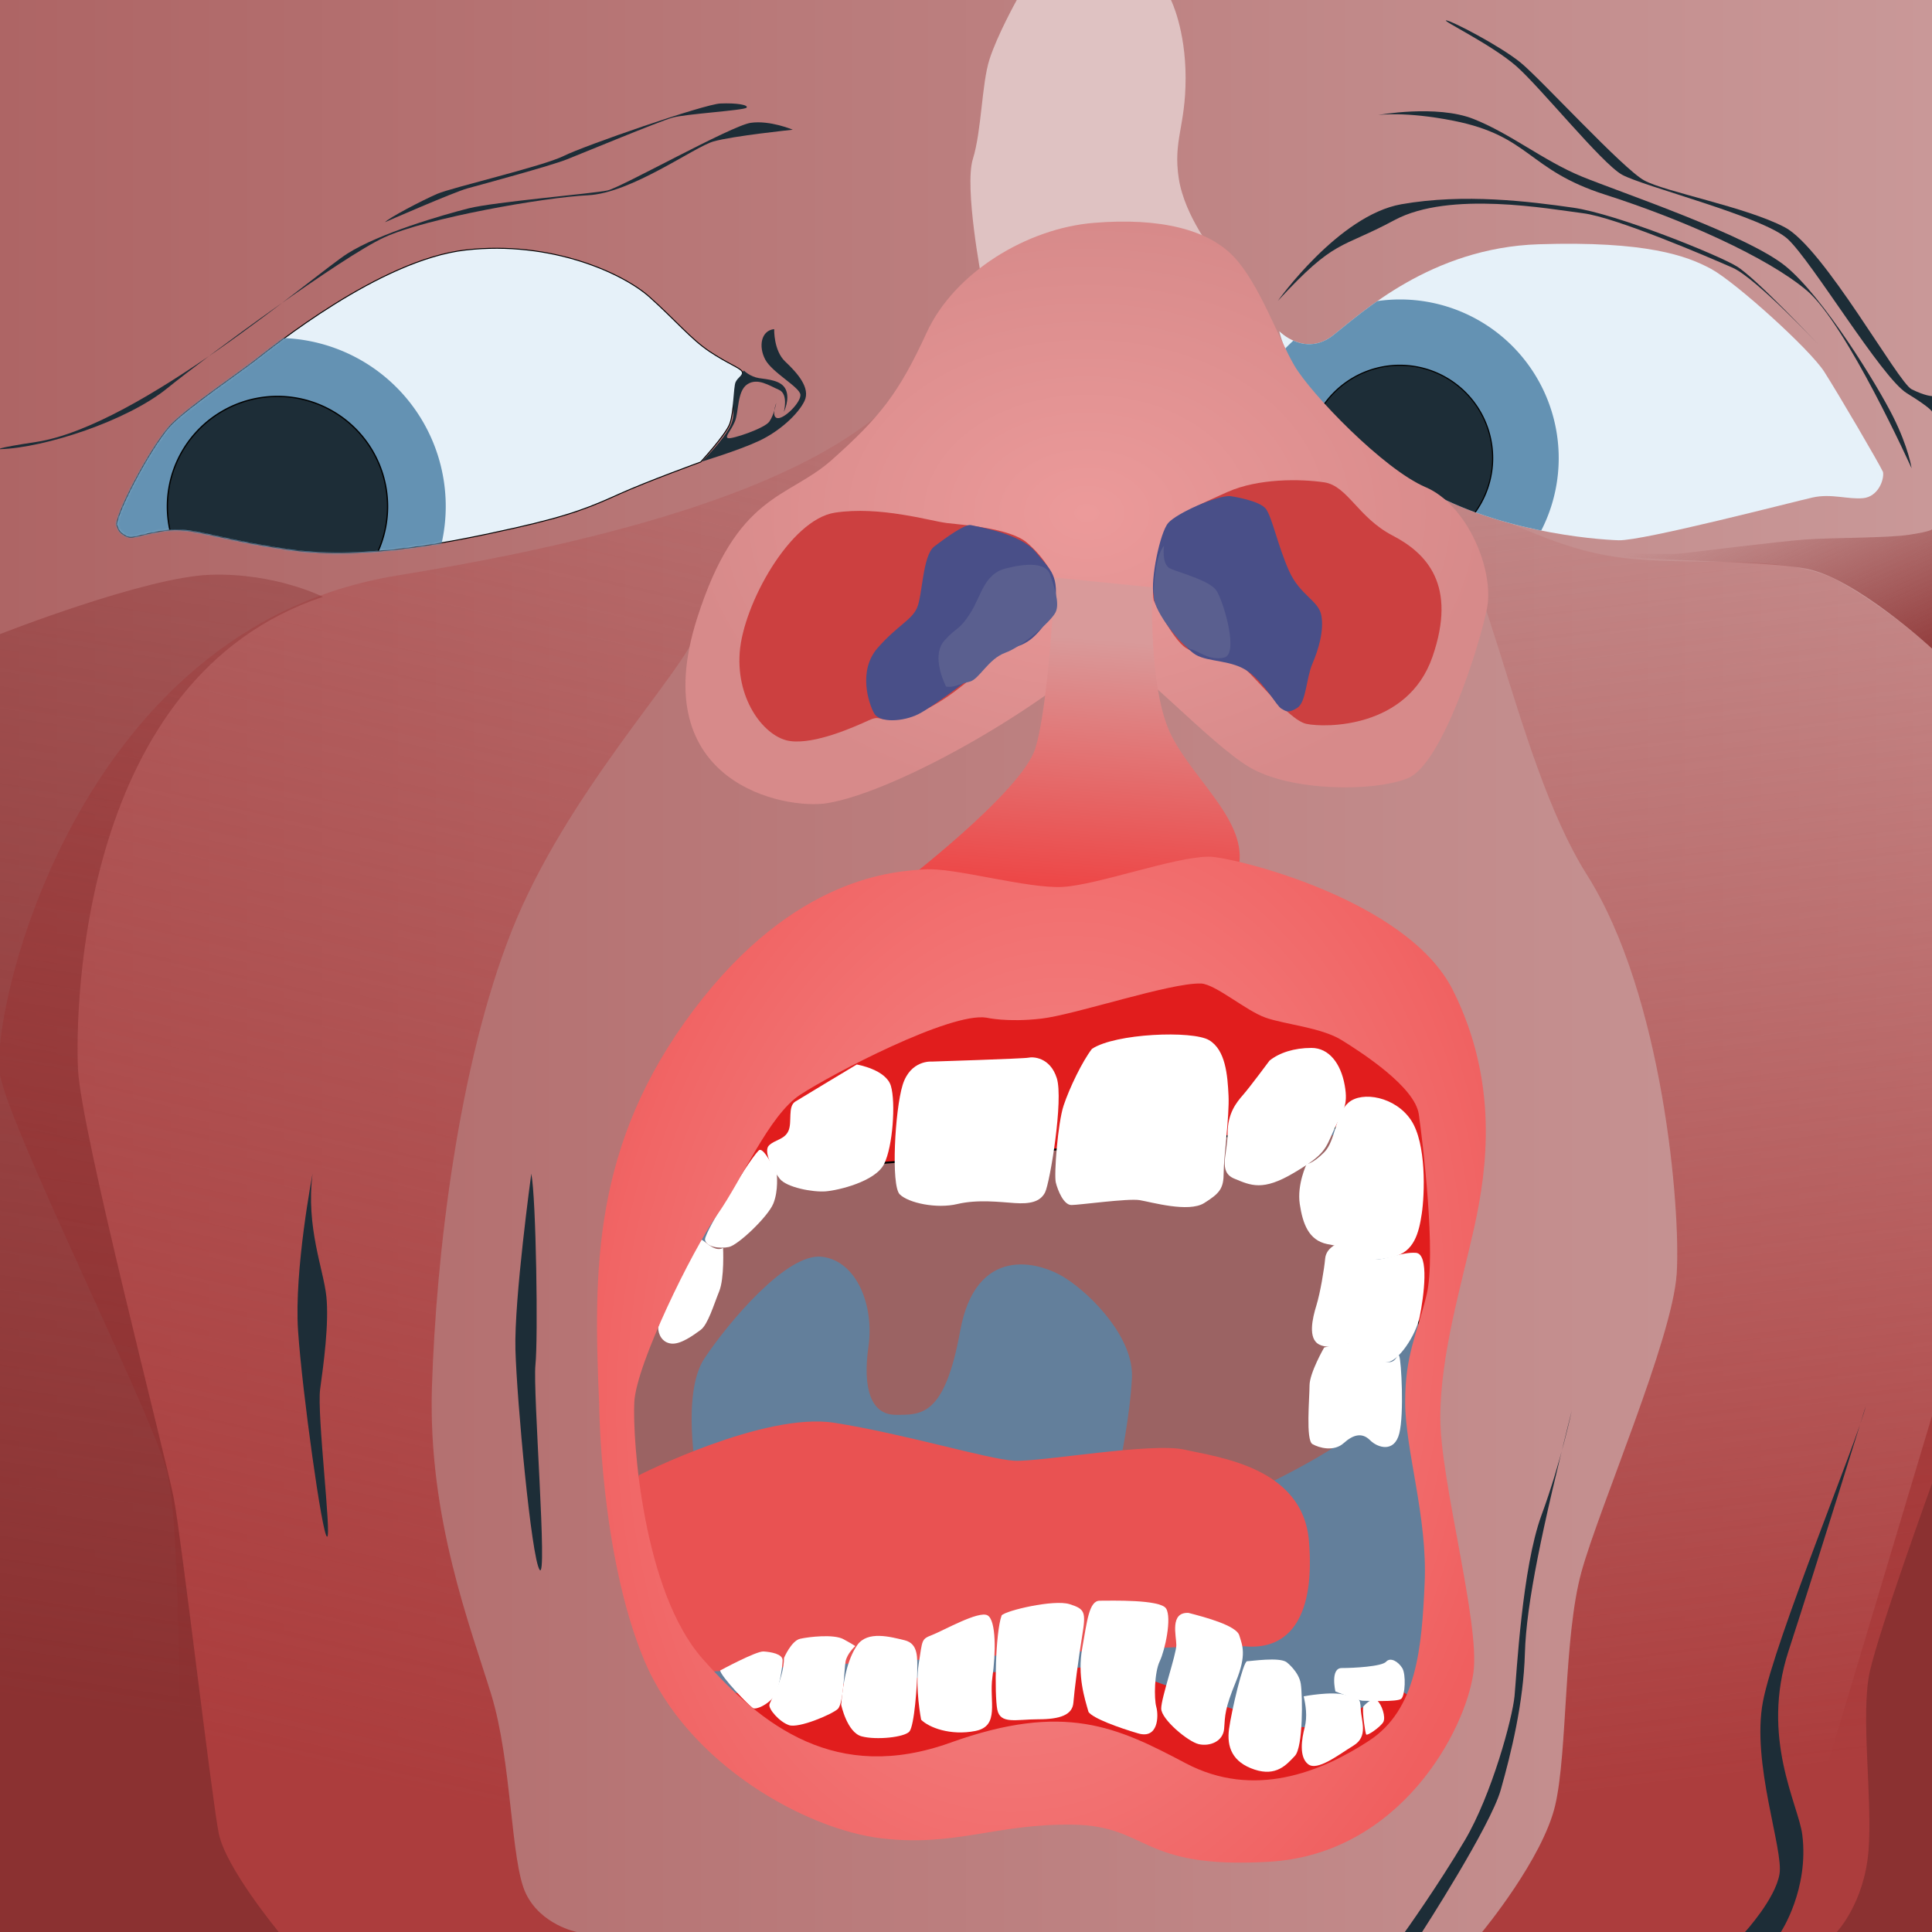 <?xml version="1.0" encoding="UTF-8" standalone="no"?>
<!-- Created with Inkscape (http://www.inkscape.org/) -->

<svg
   xmlns:dc="http://purl.org/dc/elements/1.1/"
   xmlns:cc="http://creativecommons.org/ns#"
   xmlns:rdf="http://www.w3.org/1999/02/22-rdf-syntax-ns#"
   xmlns:svg="http://www.w3.org/2000/svg"
   xmlns="http://www.w3.org/2000/svg"
   xmlns:xlink="http://www.w3.org/1999/xlink"
   xmlns:sodipodi="http://sodipodi.sourceforge.net/DTD/sodipodi-0.dtd"
   xmlns:inkscape="http://www.inkscape.org/namespaces/inkscape"
   width="1000"
   height="1000"
   id="svg2"
   version="1.1"
   inkscape:version="0.48.2 r9819"
   sodipodi:docname="king-crimson.svg"
   inkscape:export-filename="/Users/agarone/Desktop/MWM Art/king-crimson/king-crimson.png"
   inkscape:export-xdpi="90"
   inkscape:export-ydpi="90">
  <rect width="100%" height="100%" fill="#333333" stroke="none"/>
  <defs
     id="defs4">
    <linearGradient
       id="linearGradient4191">
      <stop
         style="stop-color:#f59191;stop-opacity:1;"
         offset="0"
         id="stop4193" />
      <stop
         style="stop-color:#f05f5f;stop-opacity:1;"
         offset="1"
         id="stop4195" />
    </linearGradient>
    <linearGradient
       inkscape:collect="always"
       id="linearGradient4183">
      <stop
         style="stop-color:#8b3131;stop-opacity:1;"
         offset="0"
         id="stop4185" />
      <stop
         style="stop-color:#8b3131;stop-opacity:0;"
         offset="1"
         id="stop4187" />
    </linearGradient>
    <linearGradient
       inkscape:collect="always"
       id="linearGradient4175">
      <stop
         style="stop-color:#8b3131;stop-opacity:1;"
         offset="0"
         id="stop4177" />
      <stop
         style="stop-color:#8b3131;stop-opacity:0;"
         offset="1"
         id="stop4179" />
    </linearGradient>
    <linearGradient
       inkscape:collect="always"
       id="linearGradient4167">
      <stop
         style="stop-color:#ac3d3d;stop-opacity:1;"
         offset="0"
         id="stop4169" />
      <stop
         style="stop-color:#ac3d3d;stop-opacity:0;"
         offset="1"
         id="stop4171" />
    </linearGradient>
    <linearGradient
       inkscape:collect="always"
       id="linearGradient4159">
      <stop
         style="stop-color:#ac3d3d;stop-opacity:1;"
         offset="0"
         id="stop4161" />
      <stop
         style="stop-color:#ac3d3d;stop-opacity:0;"
         offset="1"
         id="stop4163" />
    </linearGradient>
    <linearGradient
       id="linearGradient4107">
      <stop
         style="stop-color:#ec9a9a;stop-opacity:1;"
         offset="0"
         id="stop4109" />
      <stop
         style="stop-color:#d78a8a;stop-opacity:1;"
         offset="1"
         id="stop4111" />
    </linearGradient>
    <linearGradient
       id="linearGradient4095">
      <stop
         style="stop-color:#ae6565;stop-opacity:1;"
         offset="0"
         id="stop4097" />
      <stop
         style="stop-color:#c99898;stop-opacity:1;"
         offset="1"
         id="stop4099" />
    </linearGradient>
    <linearGradient
       id="linearGradient4087">
      <stop
         style="stop-color:#ee4444;stop-opacity:1;"
         offset="0"
         id="stop4089" />
      <stop
         style="stop-color:#d99a9a;stop-opacity:1;"
         offset="1"
         id="stop4091" />
    </linearGradient>
    <clipPath
       clipPathUnits="userSpaceOnUse"
       id="clipPath3957">
      <path
         sodipodi:nodetypes="csssscssssc"
         inkscape:connector-curvature="0"
         id="path3959"
         d="m 1146.538,244.35 c 1.221,6.714 -4.272,21.973 -17.701,23.194 -13.428,1.221 -28.077,-4.273 -44.556,-0.61 -16.48,3.662 -150.149,38.453 -171.511,37.842 -21.363,-0.61 -112.306,-7.935 -178.225,-49.439 -65.919,-41.505 -112.917,-96.437 -122.072,-135.5 0,0 22.583,23.194 47.608,3.662 25.025,-19.532 86.671,-77.516 181.888,-80.568 95.216,-3.052 131.228,10.254 152.59,21.851 21.363,11.597 87.282,70.924 100.099,91.066 12.818,20.142 48.218,80.568 51.881,88.502 z"
         style="fill:#e6f1f9;fill-opacity:1;stroke:#000000;stroke-width:1.709px;stroke-linecap:butt;stroke-linejoin:miter;stroke-opacity:1;display:inline" />
    </clipPath>
    <clipPath
       clipPathUnits="userSpaceOnUse"
       id="clipPath3964">
      <path
         sodipodi:nodetypes="csssscssssc"
         inkscape:connector-curvature="0"
         id="path3966"
         d="m 969.286,239.286 c 0.714,3.929 -2.5,12.857 -10.357,13.571 -7.857,0.714 -16.429,-2.5 -26.071,-0.357 C 923.214,254.643 845,275 832.5,274.643 820,274.286 766.786,270 728.214,245.714 c -38.571,-24.286 -66.071,-56.429 -71.429,-79.286 0,0 13.214,13.571 27.857,2.143 14.643,-11.429 50.714,-45.357 106.429,-47.143 55.714,-1.786 76.786,6 89.286,12.786 12.5,6.786 51.071,41.5 58.571,53.286 7.5,11.786 28.214,47.143 30.357,51.786 z"
         style="fill:#e6f1f9;fill-opacity:1;stroke:#000000;stroke-width:1px;stroke-linecap:butt;stroke-linejoin:miter;stroke-opacity:1;display:inline" />
    </clipPath>
    <clipPath
       clipPathUnits="userSpaceOnUse"
       id="clipPath3972">
      <path
         style="fill:#e6f1f9;fill-opacity:1;stroke:#000000;stroke-width:1.53px;stroke-linecap:butt;stroke-linejoin:miter;stroke-opacity:1;display:inline"
         d="m 11.806,270.387 c 1.093,-12.021 29.506,-65.568 44.259,-79.775 14.753,-14.206 50.269,-38.248 64.475,-49.176 14.206,-10.928 99.445,-80.321 167.199,-87.971 67.754,-7.65 124.58,18.578 145.343,37.155 20.763,18.578 32.784,33.331 47.537,43.166 14.753,9.835 24.588,13.114 25.681,15.846 1.093,2.732 -3.278,4.371 -4.918,8.196 -1.639,3.825 -1.639,24.042 -4.918,32.784 -3.278,8.742 -22.949,30.052 -22.949,30.052 0,0 -42.073,15.299 -63.929,25.134 -21.856,9.835 -37.702,16.938 -84.146,27.32 -46.444,10.382 -116.93,25.134 -175.941,16.938 -59.011,-8.196 -78.135,-18.578 -99.992,-15.299 -21.856,3.278 -25.681,7.103 -30.599,4.371 -4.918,-2.732 -5.464,-3.825 -7.103,-8.742 z"
         id="path3974"
         inkscape:connector-curvature="0" />
    </clipPath>
    <mask
       maskUnits="userSpaceOnUse"
       id="mask3983">
      <path
         style="fill:#e6f1f9;fill-opacity:1;stroke:#000000;stroke-width:1px;stroke-linecap:butt;stroke-linejoin:miter;stroke-opacity:1;display:inline"
         d="M 55.714,265.429 C 56.429,257.571 75,222.571 84.643,213.286 94.286,204 117.5,188.286 126.786,181.143 c 9.286,-7.143 65,-52.5 109.286,-57.5 44.286,-5 81.429,12.143 95,24.286 13.571,12.143 21.429,21.786 31.071,28.214 9.643,6.429 16.071,8.571 16.786,10.357 0.714,1.786 -2.143,2.857 -3.214,5.357 -1.071,2.5 -1.071,15.714 -3.214,21.429 -2.143,5.714 -15,19.643 -15,19.643 0,0 -27.5,10 -41.786,16.429 -14.286,6.429 -24.643,11.071 -55,17.857 -30.357,6.786 -76.429,16.429 -115,11.071 -38.571,-5.357 -51.071,-12.143 -65.357,-10 -14.286,2.143 -16.786,4.643 -20,2.857 -3.214,-1.786 -3.571,-2.5 -4.643,-5.714 z"
         id="path3985"
         inkscape:connector-curvature="0" />
    </mask>
    <linearGradient
       inkscape:collect="always"
       xlink:href="#linearGradient4087"
       id="linearGradient4093"
       x1="557.099"
       y1="463.024"
       x2="566.937"
       y2="330.694"
       gradientUnits="userSpaceOnUse" />
    <linearGradient
       inkscape:collect="always"
       xlink:href="#linearGradient4095"
       id="linearGradient4101"
       x1="0"
       y1="500"
       x2="1000"
       y2="500"
       gradientUnits="userSpaceOnUse" />
    <radialGradient
       inkscape:collect="always"
       xlink:href="#linearGradient4107"
       id="radialGradient4113"
       cx="562.544"
       cy="265.457"
       fx="562.544"
       fy="265.457"
       r="207.761"
       gradientTransform="matrix(1,0,0,0.726,0,72.823)"
       gradientUnits="userSpaceOnUse" />
    <linearGradient
       inkscape:collect="always"
       xlink:href="#linearGradient4159"
       id="linearGradient4165"
       x1="169.517"
       y1="916.786"
       x2="360.854"
       y2="72.5"
       gradientUnits="userSpaceOnUse" />
    <linearGradient
       inkscape:collect="always"
       xlink:href="#linearGradient4167"
       id="linearGradient4173"
       x1="884.286"
       y1="920.357"
       x2="797.143"
       y2="191.786"
       gradientUnits="userSpaceOnUse" />
    <linearGradient
       inkscape:collect="always"
       xlink:href="#linearGradient4175"
       id="linearGradient4181"
       x1="44.286"
       y1="884.432"
       x2="190"
       y2="-76.997"
       gradientUnits="userSpaceOnUse" />
    <linearGradient
       inkscape:collect="always"
       xlink:href="#linearGradient4183"
       id="linearGradient4189"
       x1="967.143"
       y1="367.679"
       x2="915.714"
       y2="253.393"
       gradientUnits="userSpaceOnUse" />
    <radialGradient
       inkscape:collect="always"
       xlink:href="#linearGradient4191"
       id="radialGradient4199"
       cx="539.032"
       cy="703.756"
       fx="539.032"
       fy="703.756"
       r="230.021"
       gradientTransform="matrix(1.105,0.145,-0.205,1.558,87.319,-470.737)"
       gradientUnits="userSpaceOnUse" />
  </defs>
  <sodipodi:namedview
     id="base"
     pagecolor="#ffffff"
     bordercolor="#666666"
     borderopacity="1.0"
     inkscape:pageopacity="0.0"
     inkscape:pageshadow="2"
     inkscape:zoom="7.9195959"
     inkscape:cx="-18.060239"
     inkscape:cy="780.95189"
     inkscape:document-units="px"
     inkscape:current-layer="layer3"
     showgrid="false"
     showguides="true"
     inkscape:guide-bbox="true"
     inkscape:window-width="1917"
     inkscape:window-height="1150"
     inkscape:window-x="0"
     inkscape:window-y="0"
     inkscape:window-maximized="0">
    <sodipodi:guide
       orientation="0,1"
       position="0,0"
       id="guide3837" />
    <sodipodi:guide
       orientation="1,0"
       position="0,0"
       id="guide3839" />
    <sodipodi:guide
       orientation="0,1"
       position="0,1000"
       id="guide3841" />
    <sodipodi:guide
       orientation="1,0"
       position="1000,1000"
       id="guide3843" />
  </sodipodi:namedview>
  <g
     inkscape:groupmode="layer"
     id="layer10"
     inkscape:label="Face"
     style="display:inline">
    <rect
       style="fill:url(#linearGradient4101);fill-opacity:1;stroke:none"
       id="rect3988"
       width="1000"
       height="1000"
       x="0"
       y="0" />
    <path
       style="display:inline;fill:#8b3131;stroke:none;stroke-width:1px;stroke-linecap:butt;stroke-linejoin:miter;stroke-opacity:1;fill-opacity:1"
       d="M 1000,732.857 920,1000 l 80,0 z"
       id="path4115"
       inkscape:connector-curvature="0" />
  </g>
  <g
     inkscape:groupmode="layer"
     id="layer16"
     inkscape:label="Mouth"
     style="display:inline">
    <path
       style="fill:#637f9b;fill-opacity:1;stroke:none;stroke-width:1px;stroke-linecap:butt;stroke-linejoin:miter;stroke-opacity:1"
       d="m 368.706,553.513 379.817,21.213 -9.091,173.746 5.051,136.371 -80.812,51.518 -313.147,-57.579 -33.335,-150.513 z"
       id="path4064"
       inkscape:connector-curvature="0" />
  </g>
  <g
     inkscape:groupmode="layer"
     id="layer17"
     inkscape:label="Epiglottis">
    <path
       style="fill:#9b6363;stroke:none;stroke-width:1px;stroke-linecap:butt;stroke-linejoin:miter;stroke-opacity:1;fill-opacity:1"
       d="m 360.624,763.624 c 0,0 -8.081,-42.426 4.041,-60.609 12.122,-18.183 42.426,-54.548 60.609,-52.528 18.183,2.02 27.274,25.254 24.244,46.467 -3.03,21.213 1.01,35.355 14.142,35.355 13.132,0 25.254,1.01 33.335,-43.437 8.081,-44.447 40.406,-36.365 54.548,-27.274 14.142,9.091 35.355,31.315 34.345,51.518 -1.01,20.203 -6.246,44.74 -6.246,44.74 L 655,768.571 c 0,0 52.857,-25 55,-37.857 2.143,-12.857 -8.571,-142.857 -8.571,-142.857 l -278.214,-5.714 -100.357,105 1.429,86.429 z"
       id="path4067"
       inkscape:connector-curvature="0" />
  </g>
  <g
     inkscape:groupmode="layer"
     id="layer14"
     inkscape:label="Tongue">
    <path
       style="fill:#e95252;stroke:none;stroke-width:1px;stroke-linecap:butt;stroke-linejoin:miter;stroke-opacity:1;fill-opacity:1"
       d="m 330.714,763.571 c 0,0 64.643,-32.857 101.071,-27.143 36.429,5.714 79.643,18.929 93.214,19.643 13.571,0.714 71.071,-9.643 88.214,-5.714 17.143,3.929 61.071,8.929 64.286,47.143 3.214,38.214 -9.286,56.786 -33.214,54.643 C 620.357,850 365.357,865.357 365.357,865.357 c 0,0 -44.286,-54.286 -34.643,-101.786 z"
       id="path4056"
       inkscape:connector-curvature="0" />
  </g>
  <g
     inkscape:groupmode="layer"
     id="layer15"
     inkscape:label="Gums">
    <path
       style="fill:#e11d1d;stroke:none;stroke-width:1px;stroke-linecap:butt;stroke-linejoin:miter;stroke-opacity:1;fill-opacity:1"
       d="m 375.777,876.761 c 0,0 185.868,-17.173 202.031,-13.132 16.162,4.041 83.843,32.325 100.005,30.305 16.162,-2.02 45.457,-20.203 45.457,-20.203 l 12.122,8.081 -53.538,49.497 -263.65,-7.071 z"
       id="path4059"
       inkscape:connector-curvature="0" />
    <path
       style="fill:#e11d1d;stroke:#000000;stroke-width:1px;stroke-linecap:butt;stroke-linejoin:miter;stroke-opacity:1;fill-opacity:1"
       d="M 738.422,697.964 703.066,582.807 l -338.401,26.264 79.802,-110.107 277.792,-3.03 34.345,118.188 z"
       id="path4061"
       inkscape:connector-curvature="0" />
  </g>
  <g
     inkscape:groupmode="layer"
     id="layer13"
     inkscape:label="Teeth">
    <path
       style="fill:#ffffff;stroke:none;stroke-width:1px;stroke-linecap:butt;stroke-linejoin:miter;stroke-opacity:1;fill-opacity:1"
       d="m 482.348,549.472 c 0,0 -11.112,-1.01 -15.152,12.122 -4.041,13.132 -6.061,52.023 -1.515,56.569 4.546,4.546 19.193,7.576 29.799,5.051 10.607,-2.525 22.223,-1.01 29.799,-0.505 7.576,0.505 13.132,-0.505 15.657,-5.556 2.525,-5.051 9.596,-47.982 6.061,-59.094 -3.536,-11.112 -12.627,-11.112 -14.647,-10.607 -2.02,0.505 -50.003,2.02 -50.003,2.02 z"
       id="path4015"
       inkscape:connector-curvature="0" />
    <path
       style="fill:#ffffff;stroke:none;stroke-width:1px;stroke-linecap:butt;stroke-linejoin:miter;stroke-opacity:1;fill-opacity:1"
       d="m 565.18,542.906 c -5.051,6.566 -11.617,20.203 -14.647,29.294 -3.03,9.091 -5.051,35.86 -4.041,39.901 1.01,4.041 4.041,11.617 8.081,11.617 4.041,0 29.294,-3.536 35.355,-2.525 6.061,1.01 25.254,6.566 33.335,1.515 8.081,-5.051 10.102,-7.576 10.102,-15.657 0,-8.081 3.03,-29.294 2.525,-39.901 -0.505,-10.607 -1.515,-23.739 -10.102,-28.789 -8.586,-5.051 -48.487,-3.536 -60.609,4.546 z"
       id="path4017"
       inkscape:connector-curvature="0" />
    <path
       style="fill:#ffffff;stroke:none;stroke-width:1px;stroke-linecap:butt;stroke-linejoin:miter;stroke-opacity:1;fill-opacity:1"
       d="m 657.104,548.967 c 0,0 -10.102,13.637 -13.637,17.678 -3.536,4.041 -8.081,9.596 -8.081,20.203 0,10.607 -5.051,19.698 3.536,23.234 8.586,3.536 14.647,6.566 30.81,-3.03 16.162,-9.596 16.162,-12.122 20.708,-22.223 4.546,-10.102 7.576,-12.122 5.556,-23.233 -2.02,-11.112 -8.081,-19.193 -17.173,-19.193 -9.091,0 -16.668,2.525 -21.718,6.566 z"
       id="path4019"
       inkscape:connector-curvature="0" />
    <path
       style="fill:#ffffff;stroke:none;stroke-width:1px;stroke-linecap:butt;stroke-linejoin:miter;stroke-opacity:1;fill-opacity:1"
       d="m 676.297,602.505 c 0,0 -5.051,10.607 -3.536,20.708 1.515,10.102 4.546,18.688 14.142,20.708 9.596,2.02 8.586,0.505 13.637,4.546 5.051,4.041 10.102,4.546 20.708,2.02 10.607,-2.525 13.132,-12.122 14.647,-22.223 1.515,-10.102 2.525,-36.365 -5.556,-48.487 -8.081,-12.122 -25.254,-15.152 -32.325,-9.091 -7.071,6.061 -6.566,19.698 -12.627,25.759 -6.061,6.061 -9.091,6.061 -9.091,6.061 z"
       id="path4021"
       inkscape:connector-curvature="0" />
    <path
       style="fill:#ffffff;stroke:none;stroke-width:1px;stroke-linecap:butt;stroke-linejoin:miter;stroke-opacity:1;fill-opacity:1"
       d="m 691.954,643.921 c 0,0 -5.556,2.02 -6.061,7.576 -0.505,5.556 -2.525,17.678 -4.546,24.244 -2.02,6.566 -4.546,17.173 1.515,20.203 6.061,3.03 12.627,-1.515 20.203,-0.505 7.576,1.01 9.596,10.102 15.152,9.596 5.556,-0.505 14.647,-13.637 16.668,-23.739 2.02,-10.102 5.051,-32.325 -2.02,-32.83 -7.071,-0.505 -15.657,3.536 -21.213,3.536 -5.556,0 -14.647,-8.586 -19.698,-8.081 z"
       id="path4023"
       inkscape:connector-curvature="0" />
    <path
       style="fill:#ffffff;stroke:none;stroke-width:1px;stroke-linecap:butt;stroke-linejoin:miter;stroke-opacity:1;fill-opacity:1"
       d="m 685.389,697.459 c 0,0 -7.576,13.132 -7.576,19.698 0,6.566 -2.02,28.284 1.515,30.305 3.536,2.02 11.112,4.041 16.162,-0.505 5.051,-4.546 9.596,-5.556 13.637,-1.515 4.041,4.041 12.627,6.566 15.152,-3.536 2.525,-10.102 1.01,-37.376 0,-39.901 -1.01,-2.525 -1.01,3.536 -6.061,3.03 -5.051,-0.505 -3.536,-8.081 -12.122,-9.596 -8.586,-1.515 -20.708,2.02 -20.708,2.02 z"
       id="path4025"
       inkscape:connector-curvature="0" />
    <path
       style="fill:#ffffff;stroke:none;stroke-width:1px;stroke-linecap:butt;stroke-linejoin:miter;stroke-opacity:1;fill-opacity:1"
       d="m 443.457,550.987 c 0,0 15.152,2.525 17.678,11.112 2.525,8.586 1.01,31.315 -3.536,40.406 -4.546,9.091 -23.739,13.637 -30.305,14.142 -6.566,0.505 -20.203,-2.02 -23.739,-6.566 -3.536,-4.546 -8.586,-14.142 -5.556,-17.173 3.03,-3.03 8.081,-3.03 10.102,-7.576 2.02,-4.546 -0.505,-12.627 3.536,-15.152 4.041,-2.525 31.82,-19.193 31.82,-19.193 z"
       id="path4027"
       inkscape:connector-curvature="0" />
    <path
       style="fill:#ffffff;stroke:none;stroke-width:1px;stroke-linecap:butt;stroke-linejoin:miter;stroke-opacity:1;fill-opacity:1"
       d="m 402.041,607.556 c 0,0 1.01,8.586 -1.768,15.405 -2.778,6.819 -18.183,21.466 -22.981,22.476 -4.798,1.01 -11.869,0 -12.374,-3.788 -0.505,-3.788 25.759,-45.962 28.284,-46.467 2.525,-0.505 7.071,9.091 8.839,12.374 z"
       id="path4029"
       inkscape:connector-curvature="0" />
    <path
       style="fill:#ffffff;stroke:none;stroke-width:1px;stroke-linecap:butt;stroke-linejoin:miter;stroke-opacity:1;fill-opacity:1"
       d="m 374.262,645.942 c 0,0 0.758,15.657 -2.02,22.476 -2.778,6.819 -5.808,17.173 -9.596,19.951 -3.788,2.778 -10.354,7.576 -15.152,7.071 -4.798,-0.505 -6.819,-4.798 -6.819,-8.334 0,-3.536 20.708,-45.457 22.223,-45.457 1.515,0 6.819,6.819 11.364,4.293 z"
       id="path4031"
       inkscape:connector-curvature="0" />
    <path
       style="fill:#ffffff;stroke:none;stroke-width:1px;stroke-linecap:butt;stroke-linejoin:miter;stroke-opacity:1;fill-opacity:1"
       d="m 372.746,864.64 c 0,0 18.688,-10.102 22.476,-9.849 3.788,0.253 9.849,1.263 9.849,4.546 0,3.283 -1.768,15.405 -4.798,19.193 -3.03,3.788 -8.839,6.566 -10.607,5.556 -1.768,-1.01 -16.415,-16.162 -16.92,-19.445 z"
       id="path4033"
       inkscape:connector-curvature="0" />
    <path
       style="fill:#ffffff;stroke:none;stroke-width:1px;stroke-linecap:butt;stroke-linejoin:miter;stroke-opacity:1;fill-opacity:1"
       d="m 405.829,858.074 c 0,0 3.788,-8.839 8.334,-9.849 4.546,-1.01 17.425,-2.525 22.476,0.253 5.051,2.778 6.061,3.536 6.061,3.536 0,0 -4.293,3.788 -5.051,8.081 -0.758,4.293 -1.01,21.718 -4.041,24.496 -3.03,2.778 -20.203,10.102 -25.254,8.334 -5.051,-1.768 -10.607,-8.334 -10.102,-10.607 0.505,-2.273 7.324,-12.627 7.576,-24.244 z"
       id="path4035"
       inkscape:connector-curvature="0" />
    <path
       style="fill:#ffffff;stroke:none;stroke-width:1px;stroke-linecap:butt;stroke-linejoin:miter;stroke-opacity:1;fill-opacity:1"
       d="m 435.376,882.317 c 0,0 3.03,14.395 10.607,16.415 7.576,2.02 22.223,0.505 24.749,-2.525 2.525,-3.03 4.041,-24.244 4.041,-31.062 0,-6.819 0.758,-14.395 -6.566,-16.162 -7.324,-1.768 -19.193,-5.051 -24.496,2.525 -5.303,7.576 -7.324,19.193 -8.334,30.81 z"
       id="path4037"
       inkscape:connector-curvature="0" />
    <path
       style="fill:#ffffff;stroke:none;stroke-width:1px;stroke-linecap:butt;stroke-linejoin:miter;stroke-opacity:1;fill-opacity:1"
       d="m 476.792,890.146 c 0,0 -3.283,-16.415 -1.263,-29.042 2.02,-12.627 1.263,-12.627 7.071,-14.9 5.808,-2.273 23.991,-12.627 28.537,-10.102 4.546,2.525 4.293,19.698 2.525,32.072 -1.768,12.374 4.041,25.254 -8.839,27.779 -12.879,2.525 -23.991,-1.768 -28.032,-5.808 z"
       id="path4039"
       inkscape:connector-curvature="0" />
    <path
       style="fill:#ffffff;stroke:none;stroke-width:1px;stroke-linecap:butt;stroke-linejoin:miter;stroke-opacity:1;fill-opacity:1"
       d="m 518.461,836.103 c 2.273,-2.525 27.022,-8.334 35.103,-5.808 8.081,2.525 8.586,4.041 6.566,16.415 -2.02,12.374 -4.041,28.284 -4.546,34.598 -0.505,6.313 -6.819,8.586 -18.183,8.586 -11.364,0 -19.698,2.778 -21.213,-5.051 -1.515,-7.829 -1.01,-39.901 2.273,-48.74 z"
       id="path4041"
       inkscape:connector-curvature="0" />
    <path
       style="fill:#ffffff;stroke:none;stroke-width:1px;stroke-linecap:butt;stroke-linejoin:miter;stroke-opacity:1;fill-opacity:1"
       d="m 563.413,886.105 c -2.02,-7.071 -5.808,-18.688 -3.283,-32.83 2.525,-14.142 3.536,-24.749 9.091,-24.749 5.556,0 31.315,-0.758 34.345,4.041 3.03,4.798 -0.505,21.466 -3.283,27.274 -2.778,5.808 -3.03,19.193 -1.768,23.739 1.263,4.546 1.01,16.668 -9.344,13.637 -10.354,-3.03 -23.486,-7.829 -25.759,-11.112 z"
       id="path4043"
       inkscape:connector-curvature="0" />
    <path
       style="fill:#ffffff;stroke:none;stroke-width:1px;stroke-linecap:butt;stroke-linejoin:miter;stroke-opacity:1;fill-opacity:1"
       d="m 615.183,834.84 c 8.839,2.273 24.749,6.566 26.264,11.617 1.515,5.051 4.041,9.849 -1.768,23.991 -5.808,14.142 -5.556,17.425 -6.061,24.244 -0.505,6.819 -7.576,9.344 -13.132,8.081 -5.556,-1.263 -19.445,-12.879 -19.445,-18.435 0,-5.556 7.829,-28.032 7.829,-32.83 0,-4.798 -3.536,-17.173 6.313,-16.668 z"
       id="path4045"
       inkscape:connector-curvature="0" />
    <path
       style="fill:#ffffff;stroke:none;stroke-width:1px;stroke-linecap:butt;stroke-linejoin:miter;stroke-opacity:1;fill-opacity:1"
       d="m 665.943,860.346 c 0,0 6.313,4.798 7.324,11.112 1.01,6.313 1.263,32.83 -3.03,37.376 -4.293,4.546 -9.596,10.859 -20.961,7.071 -11.364,-3.788 -14.395,-11.617 -13.132,-20.961 1.263,-9.344 7.324,-35.103 9.344,-35.103 2.02,0 16.668,-2.273 20.456,0.505 z"
       id="path4047"
       inkscape:connector-curvature="0" />
    <path
       style="fill:#ffffff;stroke:none;stroke-width:1px;stroke-linecap:butt;stroke-linejoin:miter;stroke-opacity:1;fill-opacity:1"
       d="m 674.782,878.024 c 0,0 14.395,-2.778 21.466,-0.758 7.071,2.02 7.829,1.01 8.081,7.324 0.253,6.313 4.041,14.142 -3.788,18.94 -7.829,4.798 -18.688,13.385 -23.486,9.596 -4.798,-3.788 -3.283,-13.132 -1.768,-18.94 1.515,-5.808 0.505,-11.869 -0.505,-16.162 z"
       id="path4049"
       inkscape:connector-curvature="0" />
    <path
       style="fill:#ffffff;stroke:none;stroke-width:1px;stroke-linecap:butt;stroke-linejoin:miter;stroke-opacity:1;fill-opacity:1"
       d="m 705.592,883.327 c 0,0 4.546,-5.303 7.071,-3.283 2.525,2.02 4.798,8.839 3.283,11.364 -1.515,2.525 -8.334,7.324 -8.839,6.313 -0.505,-1.01 -2.02,-11.112 -1.515,-14.395 z"
       id="path4051"
       inkscape:connector-curvature="0" />
    <path
       style="fill:#ffffff;stroke:none;stroke-width:1px;stroke-linecap:butt;stroke-linejoin:miter;stroke-opacity:1;fill-opacity:1"
       d="m 691.197,875.499 c 0,0 -2.778,-12.122 3.283,-12.122 6.061,0 20.708,-0.758 22.981,-3.283 2.273,-2.525 6.313,0 8.334,3.283 2.02,3.283 1.515,14.142 -0.505,15.91 -2.02,1.768 -17.93,1.01 -19.951,1.01 -2.02,0 -14.142,-4.798 -14.142,-4.798 z"
       id="path4053"
       inkscape:connector-curvature="0" />
  </g>
  <g
     inkscape:groupmode="layer"
     id="layer11"
     inkscape:label="Nose Bridge">
    <path
       style="fill:#dfc2c2;stroke:none;stroke-width:1px;stroke-linecap:butt;stroke-linejoin:miter;stroke-opacity:1;fill-opacity:1"
       d="m 606.092,0 c 0,0 7.576,15.101 7.576,40.355 0,25.254 -6.566,32.325 -3.536,52.023 3.03,19.698 18.688,38.891 18.688,38.891 l -120.713,13.132 c 0,0 -9.091,-47.477 -4.546,-62.124 4.546,-14.647 4.546,-38.891 8.586,-51.518 C 516.188,18.132 526.289,0 526.289,0 z"
       id="path3997"
       inkscape:connector-curvature="0" />
  </g>
  <g
     inkscape:groupmode="layer"
     id="layer2"
     inkscape:label="Cheeks"
     style="display:inline">
    <path
       style="fill:url(#linearGradient4165);fill-opacity:1;stroke:none"
       d="m 459.286,210.714 c -26.429,23.571 -85.714,60 -253.571,87.143 C 37.857,325 -5.714,527.143 0,556.429 c 5.714,29.286 75.714,169.286 85.714,202.857 10,33.571 4.286,168.571 11.429,189.286 C 104.286,969.286 144.286,1000 144.286,1000 l 154.286,0 c 0,0 -18.571,-3.571 -26.429,-20 C 264.286,963.571 265,912.143 254.286,877.143 c -10.714,-35 -32.857,-91.429 -30.714,-159.286 C 225.714,650 237.143,551.429 265,481.429 c 27.857,-70 87.143,-132.143 95,-152.857 C 367.857,307.857 463.571,225 459.286,210.714 z"
       id="path3833"
       inkscape:connector-curvature="0"
       sodipodi:nodetypes="cssssccsssssc" />
    <path
       style="fill:url(#linearGradient4173);stroke:none;stroke-width:1px;stroke-linecap:butt;stroke-linejoin:miter;stroke-opacity:1;fill-opacity:1"
       d="m 734.286,252.143 c 52.143,18.571 72.143,33.571 110.714,37.143 38.571,3.571 81.429,-2.857 107.857,12.143 26.429,15 47.143,34.286 47.143,34.286 l 0,432.143 c 0,0 -27.143,75 -32.143,97.143 -5,22.143 1.429,65.714 -0.714,92.857 C 965,985 950.714,1000 950.714,1000 l -183.571,0 c 0,0 31.429,-37.857 37.857,-65.714 6.429,-27.857 4.286,-87.143 13.571,-120.714 C 827.857,780 865.714,692.857 867.857,659.286 870,625.714 860.714,515 821.429,452.857 782.143,390.714 767.857,270 734.286,252.143 z"
       id="path3835"
       inkscape:connector-curvature="0"
       sodipodi:nodetypes="cssccssccssssc" />
    <path
       style="fill:#1d2d37;stroke:none;stroke-width:1px;stroke-linecap:butt;stroke-linejoin:miter;stroke-opacity:1;fill-opacity:1"
       d="m 161.786,607.5 c 0,0 -9.643,50 -7.5,81.429 2.143,31.429 12.5,106.071 15,106.429 2.5,0.357 -5.357,-63.571 -3.571,-76.429 C 167.5,706.071 170.357,685 168.929,671.071 167.5,657.143 158.214,635 161.786,607.5 z"
       id="path3845"
       inkscape:connector-curvature="0" />
    <path
       style="fill:#1d2d37;stroke:none;stroke-width:1px;stroke-linecap:butt;stroke-linejoin:miter;stroke-opacity:1;fill-opacity:1"
       d="m 275,607.5 c 0,0 -8.929,65 -8.214,91.071 0.714,26.071 8.214,107.5 12.5,113.929 4.286,6.429 -3.571,-92.5 -2.143,-106.071 C 278.571,692.857 277.5,620 275,607.5 z"
       id="path3847"
       inkscape:connector-curvature="0" />
    <path
       style="fill:#1d2d37;stroke:none;stroke-width:1px;stroke-linecap:butt;stroke-linejoin:miter;stroke-opacity:1;fill-opacity:1"
       d="m 965.714,727.857 c 0,0 -25.357,81.786 -40,126.786 -14.643,45 5.169,79.406 7.143,95 C 936.429,977.857 921.786,1000 921.786,1000 l -18.571,0 c 0,0 15.714,-17.143 17.857,-30 2.143,-12.857 -14.643,-57.5 -8.571,-89.286 6.071,-31.786 49.286,-136.071 53.214,-152.857 z"
       id="path3849"
       inkscape:connector-curvature="0"
       sodipodi:nodetypes="cssccssc" />
    <path
       style="fill:#1d2d37;stroke:none;stroke-width:1px;stroke-linecap:butt;stroke-linejoin:miter;stroke-opacity:1;fill-opacity:1"
       d="m 813.571,730 c 0,0 -5.714,27.143 -15.714,54.286 -10,27.143 -12.857,82.143 -13.929,93.571 -1.071,11.429 -11.786,51.071 -25.714,74.643 -13.929,23.571 -31.071,47.5 -31.071,47.5 l 8.929,0 c 0,0 35.357,-54.643 40.714,-73.571 5.357,-18.929 11.786,-45 12.5,-70.714 C 790,830 798.214,791.071 813.571,730 z"
       id="path3851"
       inkscape:connector-curvature="0" />
    <path
       style="fill:url(#linearGradient4181);stroke:none;stroke-width:1px;stroke-linecap:butt;stroke-linejoin:miter;stroke-opacity:1;fill-opacity:1"
       d="m 167.143,308.929 c 0,0 -24.643,-12.5 -58.214,-11.429 C 75.357,298.571 0,328.214 0,328.214 L 0,1000 l 144.286,0 c 0,0 -27.5,-33.214 -31.071,-51.071 C 109.643,931.071 93.929,796.429 90,775.714 86.071,755 41.786,585.357 40.357,553.214 38.929,521.071 41.429,350.714 167.143,308.929 z"
       id="path3853"
       inkscape:connector-curvature="0" />
    <path
       style="fill:url(#linearGradient4189);stroke:none;stroke-width:1px;stroke-linecap:butt;stroke-linejoin:miter;stroke-opacity:1;fill-opacity:1"
       d="m 824.286,285.714 c 0,0 37.5,1.786 46.429,0.714 8.929,-1.071 49.286,-6.071 63.214,-7.143 13.929,-1.071 42.5,-0.714 54.286,-2.5 C 1000,275 1000,273.929 1000,273.929 l 0,61.786 c 0,0 -39.643,-36.786 -65.357,-41.429 -25.714,-4.643 -92.857,-3.571 -110.357,-8.571 z"
       id="path3856"
       inkscape:connector-curvature="0" />
  </g>
  <g
     inkscape:groupmode="layer"
     id="layer3"
     inkscape:label="Eyes"
     style="display:inline">
    <path
       style="fill:#e6f1f9;fill-opacity:1;stroke:none;stroke-width:1px;stroke-linecap:butt;stroke-linejoin:miter;stroke-opacity:1"
       d="m 974.643,244.286 c 0.714,3.929 -2.5,12.857 -10.357,13.571 -7.857,0.714 -16.429,-2.5 -26.071,-0.357 -9.643,2.143 -87.857,22.5 -100.357,22.143 C 825.357,279.286 772.143,275 733.571,250.714 695,226.429 667.5,194.286 662.143,171.429 c 0,0 13.214,13.571 27.857,2.143 14.643,-11.429 50.714,-45.357 106.429,-47.143 55.714,-1.786 76.786,6 89.286,12.786 12.5,6.786 51.071,41.5 58.571,53.286 7.5,11.786 28.214,47.143 30.357,51.786 z"
       id="path3858"
       inkscape:connector-curvature="0"
       sodipodi:nodetypes="csssscssssc" />
    <path
       style="fill:#e6f1f9;fill-opacity:1;stroke:#000000;stroke-width:1px;stroke-linecap:butt;stroke-linejoin:miter;stroke-opacity:1"
       d="M 60.714,271.429 C 61.429,263.571 80,228.571 89.643,219.286 99.286,210 122.5,194.286 131.786,187.143 c 9.286,-7.143 65,-52.5 109.286,-57.5 44.286,-5 81.429,12.143 95,24.286 13.571,12.143 21.429,21.786 31.071,28.214 9.643,6.429 16.071,8.571 16.786,10.357 0.714,1.786 -2.143,2.857 -3.214,5.357 -1.071,2.5 -1.071,15.714 -3.214,21.429 -2.143,5.714 -15,19.643 -15,19.643 0,0 -27.5,10 -41.786,16.429 -14.286,6.429 -24.643,11.071 -55,17.857 -30.357,6.786 -76.429,16.429 -115,11.071 -38.571,-5.357 -51.071,-12.143 -65.357,-10 -14.286,2.143 -16.786,4.643 -20,2.857 -3.214,-1.786 -3.571,-2.5 -4.643,-5.714 z"
       id="path3872"
       inkscape:connector-curvature="0" />
    <path
       style="fill:#1d2d37;fill-opacity:1;stroke:none;stroke-width:1px;stroke-linecap:butt;stroke-linejoin:miter;stroke-opacity:1"
       d="m 400.714,170.357 c 0,0 -0.357,11.071 5.714,16.786 6.071,5.714 13.214,13.571 10,20.357 -3.214,6.786 -12.857,15.714 -23.571,20.714 -10.714,5 -29.643,10.714 -29.643,10.714 0,0 12.143,-11.786 15.357,-19.643 3.214,-7.857 -2.5,-16.786 1.429,-21.429 3.929,-4.643 5,-6.071 5,-6.071 0,0 3.214,3.214 7.857,3.929 4.643,0.714 11.786,1.071 13.929,6.071 2.143,5 -1.071,11.429 -1.071,11.429 0,0 2.5,-9.286 -2.5,-11.429 -5,-2.143 -11.071,-6.429 -16.429,-2.857 -5.357,3.571 -4.286,14.286 -6.429,19.286 -2.143,5 -5.357,7.857 -3.571,8.571 1.786,0.714 18.929,-5 21.429,-8.571 2.5,-3.571 3.571,-9.643 3.571,-9.643 0,0 -2.857,7.5 0.714,7.857 3.571,0.357 12.143,-8.214 11.786,-12.143 -0.357,-3.929 -14.643,-11.429 -18.214,-18.214 -3.571,-6.786 -2.143,-15 4.643,-15.714 z"
       id="path3874"
       inkscape:connector-curvature="0" />
    <path
       style="fill:#1d2d37;fill-opacity:1;stroke:none"
       d="m 0,232.5 c 23.214,-0.714 65.714,-14.643 86.429,-31.429 20.714,-16.786 90.714,-68.214 112.5,-78.214 21.786,-10 82.857,-20.714 105.357,-21.786 22.5,-1.071 55,-25 65,-27.857 10,-2.857 41.071,-6.071 41.071,-6.071 0,0 -11.786,-5 -21.786,-3.571 -10,1.429 -66.964,33.393 -74.107,35 C 307.321,100.179 255.893,104.464 242.5,107.857 229.107,111.25 196.429,120.714 179.821,131.25 163.214,141.786 72.186,220.634 18.75,228.75 -4.086,232.218 0,232.5 0,232.5 z"
       id="path3876"
       inkscape:connector-curvature="0"
       sodipodi:nodetypes="csssscsssssc" />
    <path
       style="fill:#1d2d37;fill-opacity:1;stroke:none;stroke-width:1px;stroke-linecap:butt;stroke-linejoin:miter;stroke-opacity:1"
       d="m 199.286,115 c 0,0 35.536,-15.536 42.679,-17.5 7.143,-1.964 42.857,-11.607 51.429,-15 8.571,-3.393 47.679,-19.643 54.643,-21.607 6.964,-1.964 37.321,-3.75 38.393,-5.179 1.071,-1.429 -5.179,-2.5 -13.571,-2.143 -8.393,0.357 -70.357,21.786 -81.071,27.143 -10.714,5.357 -57.679,16.25 -65.536,19.643 -7.857,3.393 -25.179,12.5 -26.964,14.643 z"
       id="path3878"
       inkscape:connector-curvature="0" />
    <path
       inkscape:connector-curvature="0"
       id="path3936"
       d="M 60.714,271.429 C 61.429,263.571 80,228.571 89.643,219.286 99.286,210 122.5,194.286 131.786,187.143 c 9.286,-7.143 65,-52.5 109.286,-57.5 44.286,-5 81.429,12.143 95,24.286 13.571,12.143 21.429,21.786 31.071,28.214 9.643,6.429 16.071,8.571 16.786,10.357 0.714,1.786 -2.143,2.857 -3.214,5.357 -1.071,2.5 -1.071,15.714 -3.214,21.429 -2.143,5.714 -15,19.643 -15,19.643 0,0 -27.5,10 -41.786,16.429 -14.286,6.429 -24.643,11.071 -55,17.857 -30.357,6.786 -76.429,16.429 -115,11.071 -38.571,-5.357 -51.071,-12.143 -65.357,-10 -14.286,2.143 -16.786,4.643 -20,2.857 -3.214,-1.786 -3.571,-2.5 -4.643,-5.714 z"
       style="fill:#e6f1f9;fill-opacity:1;stroke:none;stroke-width:1px;stroke-linecap:butt;stroke-linejoin:miter;stroke-opacity:1" />
    <path
       style="fill:#1d2d37;stroke:none;stroke-width:1px;stroke-linecap:butt;stroke-linejoin:miter;stroke-opacity:1;fill-opacity:1"
       d="m 1000,205.01 c 0,0 -3.485,0 -10.556,-3.536 -7.071,-3.536 -45.457,-73.236 -65.66,-83.843 -20.203,-10.607 -61.619,-18.183 -72.731,-24.244 -11.112,-6.061 -53.538,-52.528 -64.145,-61.114 -10.607,-8.586 -35.86,-21.718 -38.386,-21.718 -2.525,0 23.739,12.627 36.365,23.739 12.627,11.112 43.942,50.003 54.548,56.063 10.607,6.061 73.236,21.718 85.863,33.335 12.627,11.617 48.538,71.721 61.619,79.802 C 1000,211.576 1000,213.091 1000,213.091 z"
       id="path3990"
       inkscape:connector-curvature="0" />
    <path
       style="fill:#1d2d37;stroke:none;stroke-width:1px;stroke-linecap:butt;stroke-linejoin:miter;stroke-opacity:1;fill-opacity:1"
       d="m 713.168,59.548 c 0,0 30.305,-5.556 49.497,2.02 19.193,7.576 36.365,21.718 56.063,29.799 19.698,8.081 85.863,30.305 105.561,46.467 19.698,16.162 47.477,61.619 55.558,77.782 8.081,16.162 9.596,26.769 9.596,26.769 0,0 -33.73,-74.707 -54.266,-92.028 -20.536,-17.321 -64.286,-36.786 -104.464,-49.643 -40.179,-12.857 -38.535,-30.299 -78.393,-38.214 -25.179,-5 -39.154,-2.952 -39.154,-2.952 z"
       id="path3992"
       inkscape:connector-curvature="0"
       sodipodi:nodetypes="csssscsssc" />
    <path
       style="fill:#1d2d37;stroke:none;stroke-width:1px;stroke-linecap:butt;stroke-linejoin:miter;stroke-opacity:1;fill-opacity:1"
       d="m 661.429,155.714 c 0,0 31.429,-44.286 63.929,-50 32.5,-5.714 66.429,-1.429 88.929,1.786 22.5,3.214 74.643,24.286 84.643,30.357 10,6.071 42.5,40.714 42.5,40.714 0,0 -32.5,-34.643 -44.643,-40 -12.143,-5.357 -60.357,-26.071 -77.5,-28.214 -17.143,-2.143 -68.929,-11.786 -97.5,3.571 -28.571,15.357 -30.357,9.286 -60.357,41.786 z"
       id="path3994"
       inkscape:connector-curvature="0" />
  </g>
  <g
     inkscape:groupmode="layer"
     id="layer4"
     inkscape:label="Iris"
     style="display:inline">
    <path
       sodipodi:type="arc"
       style="fill:#6492b3;fill-opacity:1;stroke:none;stroke-width:1px;stroke-linecap:butt;stroke-linejoin:miter;stroke-opacity:1"
       id="path3861"
       sodipodi:cx="719.28571"
       sodipodi:cy="232.14285"
       sodipodi:rx="82.14286"
       sodipodi:ry="82.14286"
       d="m 801.429,232.143 a 82.143,82.143 0 1 1 -164.286,0 82.143,82.143 0 1 1 164.286,0 z"
       transform="translate(5.357,5)"
       clip-path="url(#clipPath3964)" />
    <path
       sodipodi:type="arc"
       style="fill:#6492b3;fill-opacity:1;stroke:none;stroke-width:1px;stroke-linecap:butt;stroke-linejoin:miter;stroke-opacity:1"
       id="path3867"
       sodipodi:cx="138.57143"
       sodipodi:cy="256.07144"
       sodipodi:rx="87.14286"
       sodipodi:ry="87.14286"
       d="m 225.714,256.071 a 87.143,87.143 0 1 1 -174.286,0 87.143,87.143 0 1 1 174.286,0 z"
       transform="translate(5,6)"
       mask="url(#mask3983)" />
  </g>
  <g
     inkscape:groupmode="layer"
     id="layer5"
     inkscape:label="Pupils"
     style="display:inline">
    <path
       transform="matrix(0.585,0,0,0.585,303.764,101.308)"
       d="m 801.429,232.143 a 82.143,82.143 0 1 1 -164.286,0 82.143,82.143 0 1 1 164.286,0 z"
       sodipodi:ry="82.14286"
       sodipodi:rx="82.14286"
       sodipodi:cy="232.14285"
       sodipodi:cx="719.28571"
       id="path3864"
       style="fill:#1d2d37;fill-opacity:1;stroke:#000000;stroke-width:1px;stroke-linecap:butt;stroke-linejoin:miter;stroke-opacity:1"
       sodipodi:type="arc"
       clip-path="url(#clipPath3957)" />
    <path
       transform="matrix(0.654,0,0,0.654,52.997,94.696)"
       d="m 225.714,256.071 a 87.143,87.143 0 1 1 -174.286,0 87.143,87.143 0 1 1 174.286,0 z"
       sodipodi:ry="87.14286"
       sodipodi:rx="87.14286"
       sodipodi:cy="256.07144"
       sodipodi:cx="138.57143"
       id="path3869"
       style="fill:#1d2d37;fill-opacity:1;stroke:#000000;stroke-width:1px;stroke-linecap:butt;stroke-linejoin:miter;stroke-opacity:1"
       sodipodi:type="arc"
       clip-path="url(#clipPath3972)" />
  </g>
  <g
     inkscape:groupmode="layer"
     id="layer6"
     inkscape:label="Nose"
     style="display:inline">
    <path
       style="fill:url(#radialGradient4113);fill-opacity:1;stroke:none"
       d="m 571.429,336.071 c -38.929,35 -109.305,73.991 -143.214,79.643 -21.429,3.571 -94.57,-9.946 -67.5,-95.357 20.714,-65.357 46.947,-62.004 69.643,-82.143 25.357,-22.5 35,-35 49.286,-66.071 14.286,-31.071 51.786,-53.929 86.429,-56.786 34.643,-2.857 59.286,3.571 72.5,17.5 13.214,13.929 22.857,41.786 31.429,56.429 8.571,14.643 46.071,53.571 67.857,62.857 21.786,9.286 35.714,43.214 31.786,62.857 -3.929,19.643 -23.214,80.714 -41.071,87.857 -17.857,7.143 -60.714,6.786 -81.786,-5.714 -21.071,-12.5 -57.143,-53.214 -75.357,-61.071 z"
       id="path3881"
       inkscape:connector-curvature="0"
       sodipodi:nodetypes="csssssssssssc" />
  </g>
  <g
     inkscape:groupmode="layer"
     id="layer7"
     inkscape:label="Nostrils"
     style="display:inline">
    <path
       style="fill:#cc4040;fill-opacity:1;stroke:none;stroke-width:1px;stroke-linecap:butt;stroke-linejoin:miter;stroke-opacity:1"
       d="m 597.143,310.714 c 0,0 9.704,20.232 16.643,24.643 8.528,5.421 17.643,2.857 26.571,7.5 6.152,3.199 26.071,29.643 35.714,31.786 9.643,2.143 52.5,2.5 65.357,-34.643 12.857,-37.143 -2.857,-53.571 -20.714,-62.857 -17.857,-9.286 -23.214,-25.714 -35.357,-27.5 -12.143,-1.786 -33.929,-2.143 -50,5 -16.071,7.143 -25.429,11.357 -29.714,18.143 -4.286,6.786 -10.286,29 -8.5,37.929 z"
       id="path3884"
       inkscape:connector-curvature="0"
       sodipodi:nodetypes="cssssssssc" />
    <path
       style="fill:#cc4040;fill-opacity:1;stroke:none;stroke-width:1px;stroke-linecap:butt;stroke-linejoin:miter;stroke-opacity:1"
       d="m 546.071,317.5 c 0,0 -6.071,6.071 -12.857,11.786 C 526.429,335 522.5,334.643 517.857,337.857 513.214,341.071 491.071,364.643 471.786,370 452.5,375.357 457.5,369.286 449.643,372.857 c -7.857,3.571 -27.857,12.5 -40.714,10.714 -12.857,-1.786 -27.857,-20.714 -26.071,-45.714 1.786,-25 26.071,-68.929 49.286,-72.5 23.214,-3.571 49.286,4.286 57.857,5.357 8.571,1.071 32.857,2.5 41.786,10.357 8.929,7.857 18.929,20.714 14.286,36.429 z"
       id="path3886"
       inkscape:connector-curvature="0" />
    <path
       style="display:inline;fill:url(#linearGradient4093);stroke:none;stroke-width:1px;stroke-linecap:butt;stroke-linejoin:miter;stroke-opacity:1;fill-opacity:1"
       d="m 596.495,304.005 c 0,0 -2.525,53.033 10.102,77.277 12.627,24.244 41.416,45.962 33.84,70.206 -7.576,24.244 -175.261,7.071 -175.261,7.071 0,0 63.64,-48.487 70.711,-71.216 7.071,-22.728 10.102,-88.388 10.102,-88.388 z"
       id="path4069"
       inkscape:connector-curvature="0" />
  </g>
  <g
     inkscape:groupmode="layer"
     id="layer12"
     inkscape:label="Lips"
     style="display:inline">
    <path
       style="fill:url(#radialGradient4199);fill-opacity:1;stroke:none;stroke-width:1px;stroke-linecap:butt;stroke-linejoin:miter;stroke-opacity:1"
       d="m 625.781,443.406 c -17.707,0 -57.567,14.646 -75.75,15.656 -18.183,1.01 -56.066,-10.104 -71.219,-9.094 -15.152,1.01 -67.191,3.018 -119.719,72.719 -52.528,69.701 -51.999,134.362 -48.969,204.062 0,0 0.49,77.796 23.219,132.344 22.728,54.548 84.364,87.861 122.75,92.406 38.386,4.546 59.099,-7.568 99,-7.062 39.901,0.505 34.32,23.228 102,19.188 67.68,-4.041 101.476,-67.971 105.562,-97.969 C 766.12,840.231 745.5,766.642 745.5,733.812 c 0,-32.83 11.09,-69.169 17.656,-98.969 6.566,-29.799 12.645,-74.773 -11.094,-122.25 -23.739,-47.477 -114.665,-69.188 -126.281,-69.188 z M 621.75,509.062 c 7.576,0.505 23.242,14.152 33.344,17.688 10.102,3.536 28.768,5.059 39.375,11.625 10.607,6.566 37.886,24.233 39.906,38.375 2.02,14.142 9.082,72.729 4.031,93.438 -5.051,20.708 -11.094,30.814 -11.094,55.562 0,24.749 11.609,59.597 10.094,93.438 -1.515,33.84 -4.033,65.65 -28.781,81.812 -24.749,16.162 -59.613,30.313 -94.969,11.625 C 578.301,893.937 551.031,880.787 491.938,902 432.844,923.213 394.466,893.444 363.656,858.594 332.847,823.743 327.302,745.448 328.312,725.75 c 1.01,-19.698 29.774,-78.281 42.906,-96.969 13.132,-18.688 26.775,-51.518 42.938,-62.125 16.162,-10.607 77.781,-42.937 96.469,-39.906 0,0 10.604,2.52 28.281,0.5 17.678,-2.02 66.681,-18.693 82.844,-18.188 z"
       id="path4000"
       inkscape:connector-curvature="0"
       sodipodi:nodetypes="sssscssssssssscssssssssssssscsc" />
  </g>
  <g
     inkscape:groupmode="layer"
     id="layer8"
     inkscape:label="Inner Nostril 1"
     style="display:inline">
    <path
       style="fill:#494f88;fill-opacity:1;stroke:none;stroke-width:1px;stroke-linecap:butt;stroke-linejoin:miter;stroke-opacity:1"
       d="m 636.786,256.786 c 0,0 15.357,2.143 18.571,6.786 3.214,4.643 6.071,18.929 11.786,31.786 5.714,12.857 15.357,15.357 16.786,23.214 1.429,7.857 -1.429,17.5 -4.643,25 -3.214,7.5 -3.214,20 -7.857,22.857 -4.643,2.857 -5.714,1.786 -8.214,0.357 -2.5,-1.429 -8.214,-12.5 -16.786,-18.929 -8.571,-6.429 -20.714,-5 -27.5,-8.929 -6.786,-3.929 -20,-22.857 -21.786,-30.714 -1.786,-7.857 3.214,-32.5 7.5,-37.5 4.286,-5 25,-14.286 32.143,-13.929 z"
       id="path3920"
       inkscape:connector-curvature="0" />
    <path
       style="fill:#494f88;fill-opacity:1;stroke:none;stroke-width:1px;stroke-linecap:butt;stroke-linejoin:miter;stroke-opacity:1"
       d="m 545.714,315.357 c 0,0 -6.429,12.143 -13.929,16.786 -7.5,4.643 -10,1.429 -16.429,7.857 -6.429,6.429 -32.143,25.714 -40,29.643 -7.857,3.929 -20,4.643 -22.857,-0.357 -2.857,-5 -8.571,-22.143 1.786,-33.929 10.357,-11.786 17.5,-14.286 20.357,-20.714 C 477.5,308.214 477.5,287.5 483.571,282.857 c 6.071,-4.643 16.071,-11.786 18.929,-11.071 2.857,0.714 25.714,4.286 33.571,13.929 7.857,9.643 12.5,11.786 9.643,29.643 z"
       id="path3922"
       inkscape:connector-curvature="0" />
  </g>
  <g
     inkscape:groupmode="layer"
     id="layer9"
     inkscape:label="Inner Nostril 2"
     style="display:inline">
    <path
       style="fill:#5a5f8f;fill-opacity:1;stroke:none;stroke-width:1px;stroke-linecap:butt;stroke-linejoin:miter;stroke-opacity:1"
       d="m 602.5,282.5 c 0,0 -1.429,9.643 3.214,11.786 4.643,2.143 20.357,6.071 23.929,11.429 3.571,5.357 11.786,32.857 3.929,34.643 -7.857,1.786 -13.214,-3.571 -17.143,-4.286 -3.929,-0.714 -19.286,-19.286 -19.286,-27.5 0,-8.214 1.429,-21.786 5.357,-26.071 z"
       id="path3925"
       inkscape:connector-curvature="0" />
    <path
       style="fill:#5a5f8f;fill-opacity:1;stroke:none;stroke-width:1px;stroke-linecap:butt;stroke-linejoin:miter;stroke-opacity:1"
       d="M 489.643,355.357 C 487.5,350.714 482.5,338.571 488.929,331.429 c 6.429,-7.143 7.5,-5 13.214,-13.929 5.714,-8.929 7.143,-20.357 18.214,-23.214 11.071,-2.857 21.071,-3.214 23.214,3.214 2.143,6.429 5,14.643 2.857,19.286 -2.143,4.643 -17.143,17.857 -26.071,21.071 -8.929,3.214 -13.571,13.929 -18.571,15 -5,1.071 -7.857,3.214 -12.143,2.5 z"
       id="path3927"
       inkscape:connector-curvature="0" />
  </g>
</svg>
